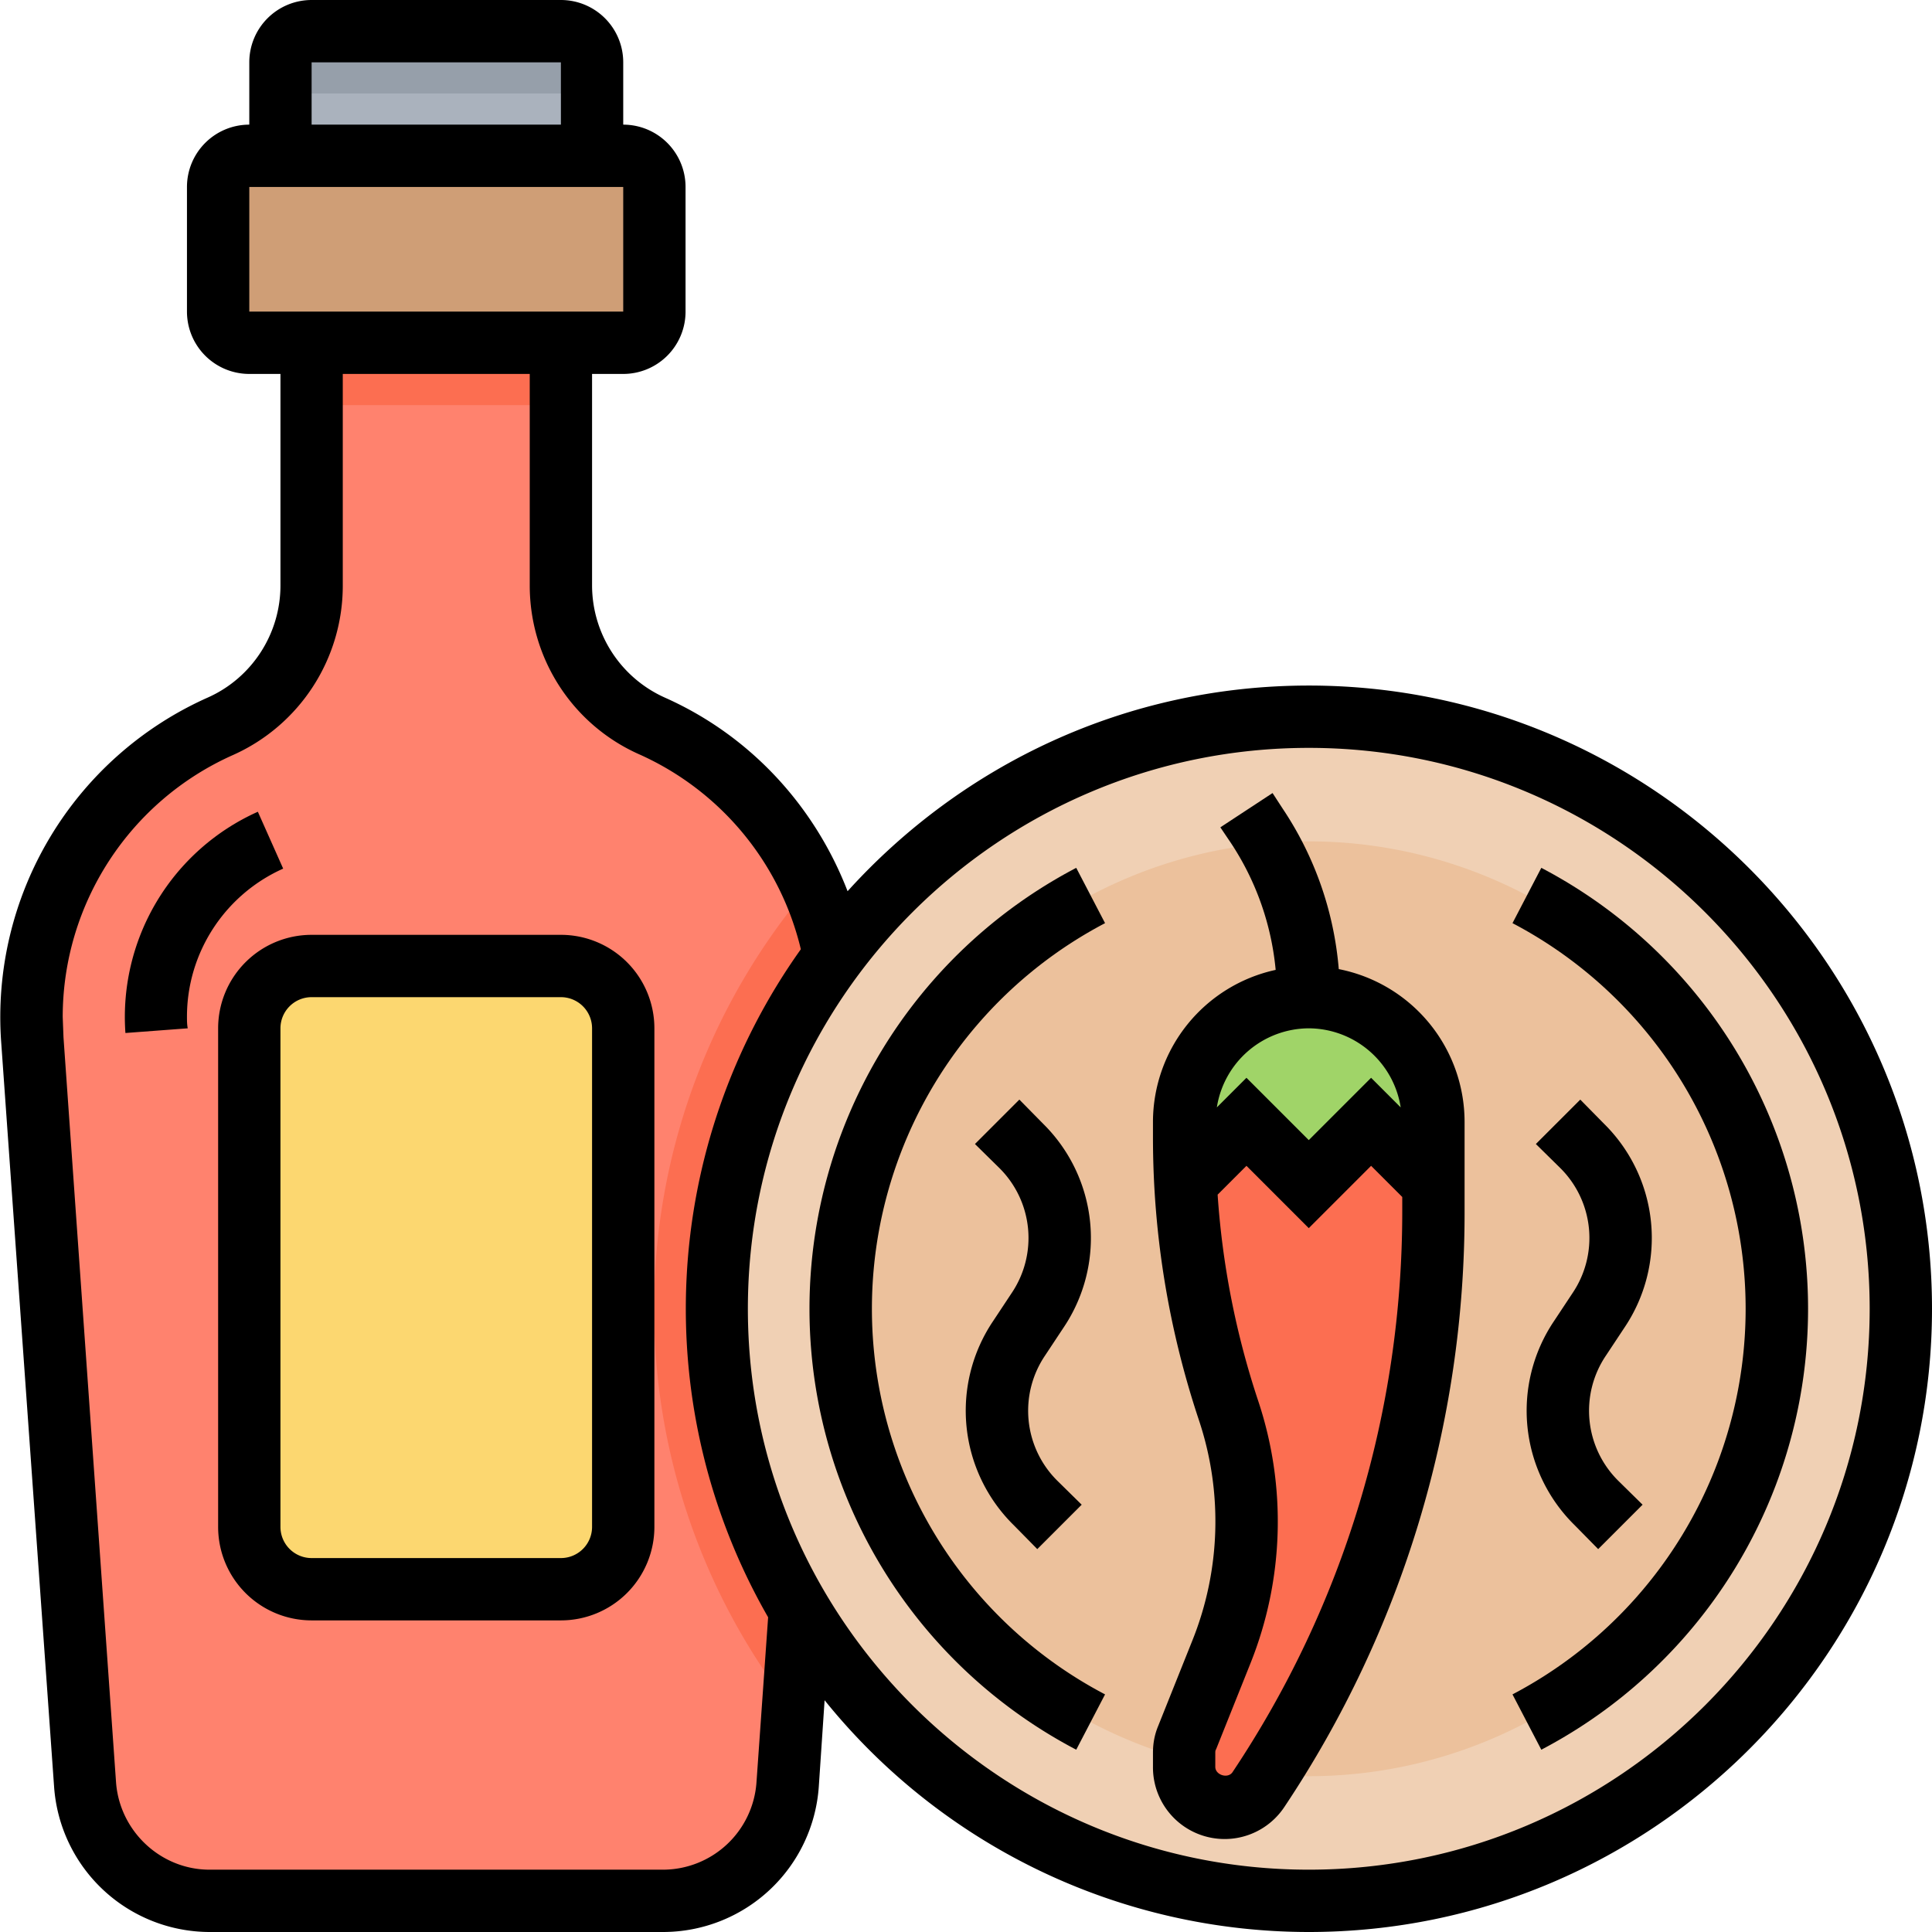 <svg viewBox="0 0 496 496" xmlns="http://www.w3.org/2000/svg">
  <path d="M214.3 245.3a81.6 81.6 0 0 0-46.8-58.9 39.6 39.6 0 0 1-23.5-36.1V88H80v62.3c0 15.6-9.2 29.8-23.5 36.1A81.7 81.7 0 0 0 8.2 267L22 458.3A32 32 0 0 0 53.8 488h116.4a32 32 0 0 0 32-29.7l3.1-45zm0 0" fill="#ff826e"/>
  <path d="m203.5 439 1.8-25.6 9-168.1a82.7 82.7 0 0 0-6-18.3 167.1 167.1 0 0 0-4.8 212zm0 0" fill="#fc6e51"/>
  <path d="M488 336a152 152 0 1 1-304 0 152 152 0 0 1 304 0zm0 0" fill="#f0d0b4"/>
  <path d="M456 336a120 120 0 1 1-240 0 120 120 0 0 1 240 0zm0 0" fill="#ecc19c"/>
  <path d="M304 288v4c0 23.9 3.8 47.5 11.4 70.1a90.1 90.1 0 0 1-1.8 62l-8.9 22c-.4 1.3-.7 2.6-.7 4v3.5a10.4 10.4 0 0 0 19.1 5.8c29.3-44 44.9-95.6 44.9-148.4v-23a32 32 0 0 0-64 0zm0 0" fill="#fc6e51"/>
  <path d="M336 256a32 32 0 0 0-32 32v4c0 3.9.3 7.7.5 11.5L320 288l16 16 16-16 16 16v-16a32 32 0 0 0-32-32zm0 0" fill="#a0d468"/>
  <path d="M160 88H64a8 8 0 0 1-8-8V48a8 8 0 0 1 8-8h96a8 8 0 0 1 8 8v32a8 8 0 0 1-8 8zm0 0" fill="#cf9e76"/>
  <path d="M72 40V16a8 8 0 0 1 8-8h64a8 8 0 0 1 8 8v24zm0 0" fill="#969faa"/>
  <path d="M144 408H80a16 16 0 0 1-16-16V264a16 16 0 0 1 16-16h64a16 16 0 0 1 16 16v128a16 16 0 0 1-16 16zm0 0" fill="#fcd770"/>
  <path d="M80 88h64v16H80zm0 0" fill="#fc6e51"/>
  <path d="M72 24h80v16H72zm0 0" fill="#aab2bd"/>
  <path d="M343.7 248.8a86.9 86.9 0 0 0-14.4-41.2l-2.6-4-13.4 8.8 2.7 4a71 71 0 0 1 11.5 32.6 40 40 0 0 0-31.5 39v4c0 24.8 4 49.2 11.8 72.6a82 82 0 0 1-1.7 56.6l-8.8 22c-.9 2.2-1.3 4.4-1.3 6.8v3.6a18.4 18.4 0 0 0 33.8 10.2A274.5 274.5 0 0 0 376 311v-23a40 40 0 0 0-32.3-39.2zM336 264a24 24 0 0 1 23.6 20.3l-7.6-7.6-16 16-16-16-7.6 7.6A24 24 0 0 1 336 264zm-19.6 191c-1.2 1.7-4.4.7-4.4-1.4V450c0-.3 0-.6.2-.9l8.8-22a97.9 97.9 0 0 0 2-67.5 213 213 0 0 1-10.4-52.9l7.4-7.4 16 16 16-16 8 8v3.7c0 51.4-15 101.2-43.6 144zm0 0"/>
  <path d="M336 176c-47 0-89.1 20.4-118.4 52.8-8.5-22-25.1-40-46.9-49.7a31.6 31.6 0 0 1-18.7-28.8V96h8a16 16 0 0 0 16-16V48a16 16 0 0 0-16-16V16a16 16 0 0 0-16-16H80a16 16 0 0 0-16 16v16a16 16 0 0 0-16 16v32a16 16 0 0 0 16 16h8v54.3c0 12.5-7.4 23.8-18.7 28.8a89.8 89.8 0 0 0-53 88.4l13.6 191.4A40.1 40.1 0 0 0 53.8 496h116.4a40.1 40.1 0 0 0 40-37.2l1.5-22.3A159.7 159.7 0 0 0 336 496c88.2 0 160-71.8 160-160s-71.8-160-160-160zM80 16h64v16H80zM64 80V48h96v32zm130.2 377.7a24.1 24.1 0 0 1-24 22.3H53.8c-12.5 0-23-9.8-24-22.3L16.3 266.3l-.2-5.2c0-29.1 17.2-55.5 43.8-67.3A47.6 47.6 0 0 0 88 150.3V96h48v54.3c0 18.8 11 35.8 28.2 43.4a73.5 73.5 0 0 1 41.4 50 159 159 0 0 0-8.4 171.5zM336 480c-79.4 0-144-64.6-144-144s64.6-144 144-144 144 64.6 144 144-64.6 144-144 144zm0 0"/>
  <path d="M276.3 222.8a127.8 127.8 0 0 0 0 226.4l7.4-14.2a111.8 111.8 0 0 1 0-198zm0 0"/>
  <path d="m395.7 222.8-7.4 14.2a111.8 111.8 0 0 1 0 198l7.4 14.2a127.8 127.8 0 0 0 0-226.4zm0 0"/>
  <path d="M399 339.1a41.2 41.2 0 0 0 5.2 52.4l6.1 6.2 11.4-11.4-6.2-6.1a25.3 25.3 0 0 1-3.2-32.2l4.7-7.1a41.2 41.2 0 0 0-5.2-52.4l-6.1-6.2-11.4 11.4 6.2 6.1a25.3 25.3 0 0 1 3.2 32.2zm0 0"/>
  <path d="M273 340.9a41.2 41.2 0 0 0-5.2-52.4l-6.1-6.2-11.4 11.4 6.2 6.1a25.3 25.3 0 0 1 3.2 32.2l-4.7 7.1a41.2 41.2 0 0 0 5.2 52.4l6.1 6.2 11.4-11.4-6.2-6.1a25.3 25.3 0 0 1-3.2-32.2zm0 0"/>
  <path d="M144 240H80a24 24 0 0 0-24 24v128a24 24 0 0 0 24 24h64a24 24 0 0 0 24-24V264a24 24 0 0 0-24-24zm8 152a8 8 0 0 1-8 8H80a8 8 0 0 1-8-8V264a8 8 0 0 1 8-8h64a8 8 0 0 1 8 8zm0 0"/>
  <path d="m72.7 223-6.5-14.6a57.7 57.7 0 0 0-34 56.8l16-1.2c-.2-1-.2-2-.2-3 0-16.4 9.7-31.3 24.7-38zm0 0"/>
</svg>
